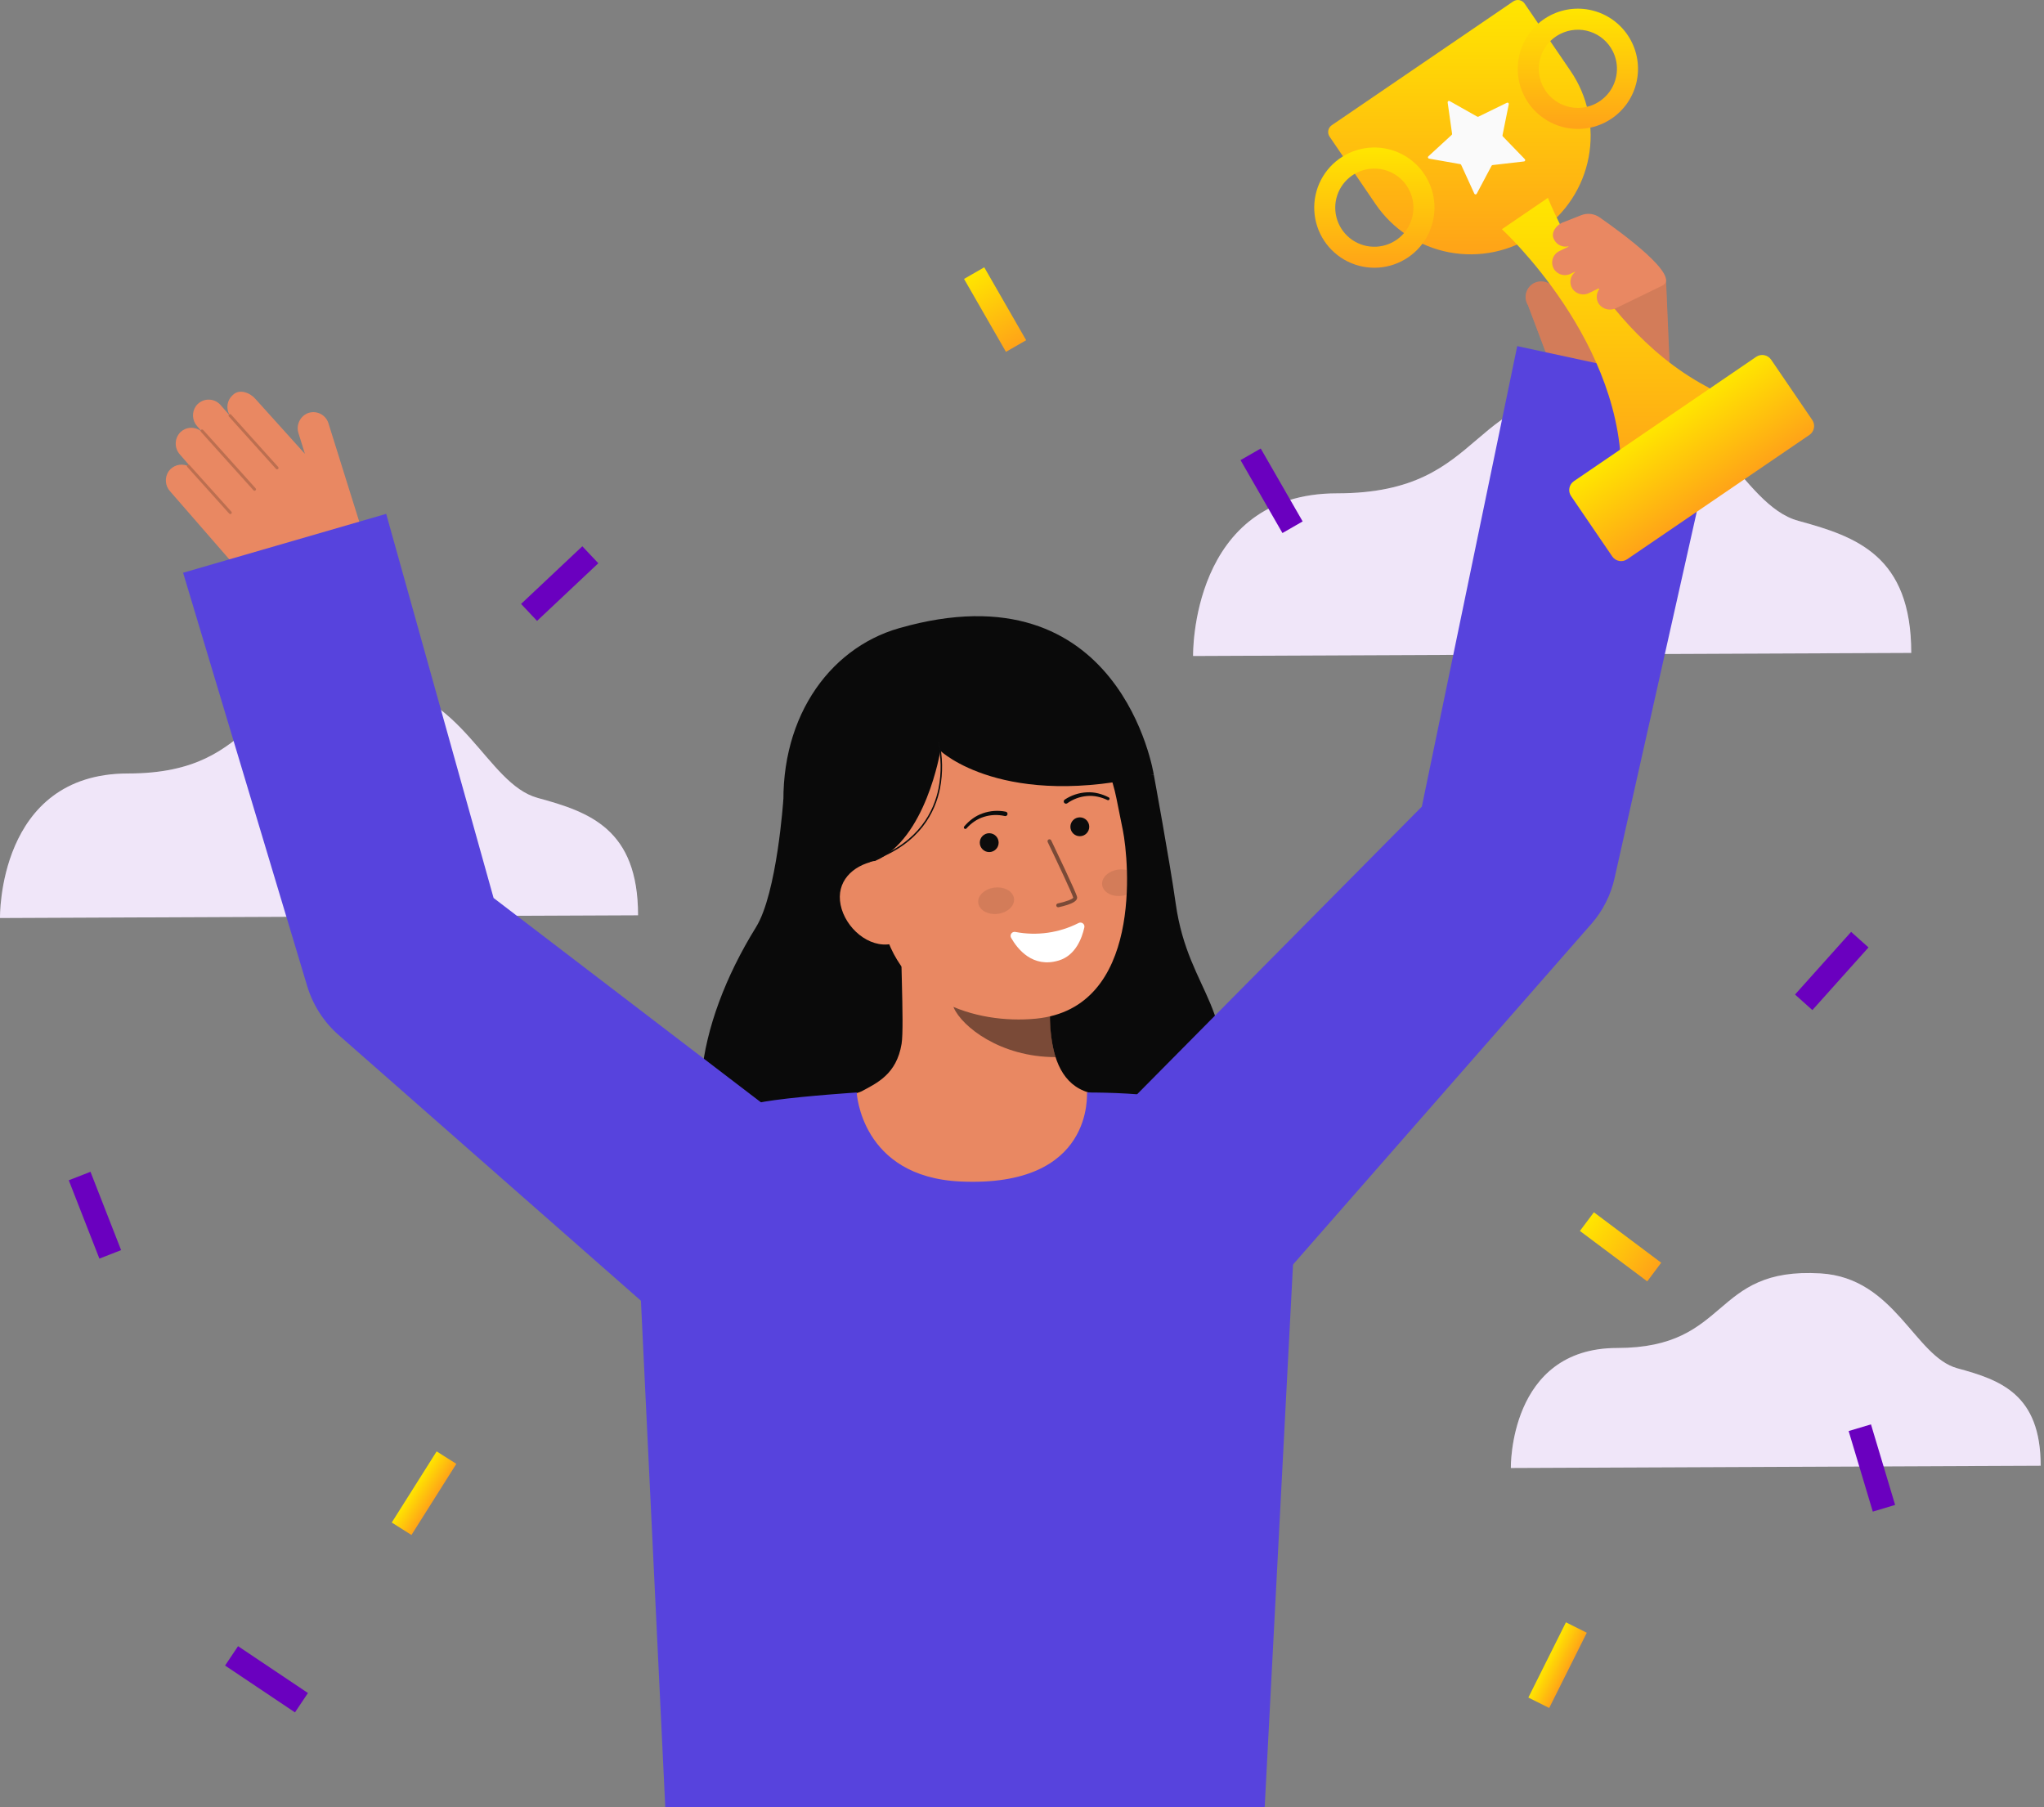 <svg width="259" height="229" viewBox="0 0 259 229" fill="none" xmlns="http://www.w3.org/2000/svg">
<rect x="0" y="0" width="259" height="229" fill="#808080" stroke="none"/>
<path d="M151.178 83.118C151.178 83.118 150.793 62.507 169.426 62.507C189.071 62.507 185.433 48.56 204.383 49.698C217.192 50.469 220.514 63.997 227.88 65.995C235.245 67.994 242.179 70.42 242.179 82.727L151.178 83.118Z" fill="white"/>
<path d="M191.443 186.002C191.443 186.002 191.159 170.797 204.906 170.797C219.399 170.797 216.715 160.507 230.695 161.347C240.145 161.916 242.595 171.896 248.03 173.371C253.465 174.846 258.58 176.635 258.58 185.716L191.443 186.002Z" fill="white"/>
<path d="M0.001 116.317C0.001 116.317 -0.341 98.004 16.214 98.004C33.666 98.004 30.434 85.613 47.27 86.626C58.648 87.31 61.6 99.329 68.145 101.105C74.69 102.881 80.85 105.036 80.85 115.971L0.001 116.317Z" fill="white"/>
<path opacity="0.1" d="M151.178 83.118C151.178 83.118 150.793 62.507 169.426 62.507C189.071 62.507 185.433 48.56 204.383 49.698C217.192 50.469 220.514 63.997 227.88 65.995C235.245 67.994 242.179 70.42 242.179 82.727L151.178 83.118Z" fill="#6A00BF"/>
<path opacity="0.1" d="M191.443 186.002C191.443 186.002 191.159 170.797 204.906 170.797C219.399 170.797 216.715 160.507 230.695 161.347C240.145 161.916 242.595 171.896 248.03 173.371C253.465 174.846 258.58 176.635 258.58 185.716L191.443 186.002Z" fill="#6A00BF"/>
<path opacity="0.1" d="M0.001 116.317C0.001 116.317 -0.341 98.004 16.214 98.004C33.666 98.004 30.434 85.613 47.27 86.626C58.648 87.31 61.6 99.329 68.145 101.105C74.69 102.881 80.85 105.036 80.85 115.971L0.001 116.317Z" fill="#6A00BF"/>
<path d="M193.612 38.69C193.468 38.459 193.373 38.201 193.332 37.933C193.291 37.664 193.306 37.39 193.374 37.127C193.443 36.864 193.564 36.618 193.731 36.404C193.898 36.189 194.107 36.011 194.345 35.88C194.815 35.642 195.357 35.592 195.862 35.739C196.368 35.886 196.799 36.219 197.068 36.671L198.496 38.965L197.805 30.904C197.657 29.871 198.132 28.51 199.301 28.418C200.241 28.282 201.007 27.019 202.132 27.574C202.142 27.571 210.968 34.525 211.107 35.483L211.651 48.242C212.241 52.304 198.436 51.49 198.436 51.49L193.612 38.69Z" fill="#E98862"/>
<g opacity="0.1">
<path d="M193.61 38.69C193.466 38.459 193.371 38.202 193.33 37.933C193.289 37.664 193.304 37.39 193.372 37.127C193.441 36.864 193.563 36.618 193.73 36.404C193.896 36.189 194.105 36.011 194.343 35.88C194.813 35.642 195.355 35.592 195.861 35.739C196.366 35.886 196.797 36.219 197.066 36.671L198.494 38.965L197.803 30.904C197.655 29.871 198.13 28.51 199.299 28.418C200.239 28.282 201.005 27.019 202.13 27.574C202.14 27.571 210.966 34.525 211.105 35.483L211.649 48.242C212.24 52.304 198.434 51.49 198.434 51.49L193.61 38.69Z" fill="#0C0C0C"/>
</g>
<path d="M99.261 101.278C99.261 101.278 98.469 113.17 95.793 117.483C88.091 129.904 85.86 143.876 93.573 151.176C101.286 158.477 150.482 158.579 154.209 141.789C157.347 127.653 150.613 126.133 148.975 114.473C148.234 109.196 146.194 98.133 146.194 98.133" fill="#0A0A0A"/>
<path d="M141.475 139.327C141.39 139.316 140.448 154.952 122.283 153.589C109.707 152.647 105.223 139.304 104.934 139.304C106.29 139.015 108.573 138.596 109.175 138.275C111.155 137.211 113.605 136.104 114.243 132.258C114.613 130.044 113.987 118.703 114.18 116.459L133.483 120.768C133.213 125.504 131.325 136.484 137.942 138.427C139.044 138.751 140.23 139.046 141.475 139.327Z" fill="#E98862"/>
<path opacity="0.5" d="M133.754 133.942C133.452 132.967 133.257 131.963 133.174 130.946C132.961 128.626 133.004 126.289 133.3 123.978C129.377 123.448 125.681 121.829 122.632 119.304C122.274 120.627 120.302 126.412 120.848 127.67C121.879 130.048 126.727 133.942 133.754 133.942Z" fill="#0C0C0C"/>
<path d="M131.259 129.07C123.648 129.808 113.801 126.762 111.761 116.627L109.921 107.483C107.881 97.348 111.55 88.06 121.093 86.139C130.636 84.22 139.422 90.999 141.462 101.134L142.277 105.183C143.059 109.072 144.837 127.756 131.259 129.07Z" fill="#E98862"/>
<path d="M136.672 116.95C134.199 118.207 131.378 118.605 128.654 118.08C128.559 118.062 128.462 118.071 128.373 118.106C128.284 118.142 128.206 118.202 128.15 118.28C128.094 118.358 128.061 118.45 128.055 118.546C128.05 118.642 128.071 118.737 128.118 118.821C128.93 120.252 130.856 122.697 134.16 121.7C136.294 121.057 137.101 118.861 137.4 117.504C137.42 117.41 137.413 117.312 137.38 117.222C137.347 117.132 137.289 117.053 137.212 116.995C137.136 116.937 137.044 116.902 136.949 116.894C136.853 116.886 136.757 116.905 136.672 116.95Z" fill="white"/>
<path d="M136.826 105.952C137.486 105.952 138.021 105.417 138.021 104.757C138.021 104.097 137.486 103.562 136.826 103.562C136.167 103.562 135.632 104.097 135.632 104.757C135.632 105.417 136.167 105.952 136.826 105.952Z" fill="#0C0C0C"/>
<path d="M125.345 107.962C126.005 107.962 126.54 107.427 126.54 106.768C126.54 106.108 126.005 105.573 125.345 105.573C124.685 105.573 124.15 106.108 124.15 106.768C124.15 107.427 124.685 107.962 125.345 107.962Z" fill="#0C0C0C"/>
<path opacity="0.1" d="M126.421 115.79C127.673 115.64 128.6 114.775 128.49 113.856C128.381 112.937 127.277 112.314 126.024 112.463C124.772 112.613 123.845 113.478 123.955 114.397C124.064 115.316 125.169 115.939 126.421 115.79Z" fill="#0C0C0C"/>
<path opacity="0.1" d="M139.655 112.117C139.766 113.034 140.871 113.657 142.124 113.509C142.34 113.483 142.553 113.435 142.76 113.365C142.818 112.271 142.821 111.219 142.789 110.244C142.441 110.158 142.081 110.136 141.725 110.182C140.472 110.33 139.546 111.195 139.655 112.117Z" fill="#0C0C0C"/>
<path opacity="0.5" d="M134.121 114.952L134.14 114.949C134.526 114.868 134.908 114.766 135.284 114.644C135.844 114.456 136.576 114.148 136.475 113.641C136.36 113.064 133.522 107.152 133.2 106.48C133.172 106.422 133.121 106.376 133.06 106.355C132.998 106.333 132.931 106.337 132.872 106.365C132.813 106.394 132.768 106.444 132.747 106.506C132.725 106.567 132.729 106.635 132.757 106.693C133.967 109.211 135.915 113.351 135.993 113.74C135.932 113.921 135.003 114.275 134.043 114.468C133.98 114.48 133.923 114.515 133.886 114.568C133.848 114.62 133.833 114.685 133.844 114.749C133.854 114.813 133.889 114.87 133.941 114.908C133.992 114.946 134.057 114.962 134.121 114.953L134.121 114.952Z" fill="#0C0C0C"/>
<path d="M102.306 110.765L110.861 109.094C117.323 106.392 119.157 95.129 119.157 95.129C119.157 95.129 127.132 102.724 146.194 98.132C146.194 98.132 142.053 71.522 113.908 79.599C104.832 82.204 98.404 91.454 99.36 103.706C100.03 112.293 102.306 110.765 102.306 110.765Z" fill="#0A0A0A"/>
<path d="M112.975 119.596C110.075 120.18 107.1 117.55 106.516 114.65C105.931 111.749 107.961 109.677 110.861 109.093L112.747 110.736L115.468 119.093L112.975 119.596Z" fill="#E98862"/>
<path d="M135.256 101.765C135.981 101.252 136.83 100.94 137.715 100.862C138.159 100.819 138.607 100.844 139.044 100.936C139.485 101.026 139.913 101.171 140.318 101.367L140.331 101.373C140.376 101.393 140.427 101.394 140.473 101.377C140.518 101.36 140.556 101.325 140.577 101.281C140.598 101.237 140.6 101.186 140.584 101.14C140.568 101.093 140.535 101.055 140.491 101.033C140.062 100.806 139.606 100.635 139.134 100.522C138.659 100.407 138.169 100.363 137.681 100.393C136.692 100.448 135.736 100.767 134.912 101.316C134.85 101.358 134.808 101.423 134.794 101.497C134.78 101.57 134.795 101.646 134.837 101.708C134.88 101.77 134.944 101.813 135.018 101.827C135.092 101.841 135.168 101.825 135.229 101.783L135.236 101.778L135.256 101.765Z" fill="#0C0C0C"/>
<path d="M127.441 102.845C126.469 102.652 125.464 102.723 124.529 103.051C124.067 103.21 123.632 103.438 123.237 103.726C122.844 104.011 122.489 104.344 122.179 104.717C122.147 104.754 122.13 104.803 122.132 104.852C122.135 104.901 122.157 104.947 122.193 104.981C122.23 105.014 122.278 105.032 122.327 105.03C122.377 105.028 122.423 105.007 122.457 104.971L122.467 104.96C122.766 104.624 123.105 104.326 123.478 104.074C123.847 103.823 124.252 103.628 124.679 103.497C125.527 103.231 126.431 103.195 127.297 103.391L127.319 103.396C127.391 103.413 127.468 103.401 127.532 103.363C127.596 103.324 127.642 103.261 127.659 103.188C127.677 103.116 127.665 103.039 127.626 102.975C127.587 102.911 127.524 102.865 127.452 102.848L127.441 102.845Z" fill="#0C0C0C"/>
<path d="M110.866 108.954C116.618 106.813 118.526 102.842 119.114 99.886C119.494 97.916 119.458 95.887 119.009 93.931L118.831 93.979C119.273 95.91 119.308 97.912 118.931 99.857C118.351 102.764 116.47 106.672 110.802 108.781L110.866 108.954Z" fill="#0C0C0C"/>
<path d="M45.393 65.691L41.617 53.625C41.534 53.36 41.397 53.115 41.214 52.906C41.031 52.697 40.806 52.528 40.555 52.41C40.303 52.293 40.03 52.229 39.752 52.222C39.474 52.216 39.198 52.268 38.942 52.374C38.474 52.585 38.101 52.962 37.896 53.432C37.69 53.903 37.666 54.432 37.83 54.919L38.639 57.506L32.358 50.539C31.673 49.752 30.328 49.224 29.498 50.051C29.157 50.348 28.927 50.752 28.845 51.196C28.763 51.641 28.834 52.1 29.047 52.499C29.038 52.504 29.029 52.509 29.022 52.516C29.017 52.522 29.012 52.528 29.008 52.534L27.952 51.321C27.756 51.096 27.513 50.918 27.239 50.799C26.966 50.681 26.67 50.624 26.372 50.635C26.074 50.645 25.782 50.722 25.518 50.859C25.254 50.997 25.023 51.192 24.844 51.429C24.569 51.809 24.432 52.273 24.457 52.741C24.483 53.21 24.668 53.655 24.983 54.003L25.432 54.52C25.423 54.54 25.418 54.562 25.416 54.583C25.032 54.305 24.561 54.172 24.087 54.209C23.614 54.246 23.169 54.45 22.832 54.785C22.475 55.162 22.273 55.66 22.266 56.18C22.26 56.7 22.45 57.203 22.798 57.588L23.914 58.871C23.885 58.864 23.855 58.864 23.827 58.871C23.798 58.877 23.772 58.891 23.749 58.91C23.724 58.934 23.706 58.965 23.698 58.999C23.287 58.846 22.837 58.833 22.417 58.961C21.997 59.089 21.631 59.351 21.375 59.707C21.114 60.087 20.988 60.544 21.019 61.004C21.049 61.464 21.234 61.9 21.544 62.242L30.961 73.062C32.279 74.576 34.019 75.661 35.957 76.18C37.896 76.698 39.945 76.626 41.842 75.973C43.478 75.409 44.83 74.23 45.61 72.686C46.391 71.141 46.538 69.353 46.021 67.702L45.393 65.691Z" fill="#E98862"/>
<g opacity="0.2">
<path d="M35.23 59.427C35.193 59.459 35.146 59.474 35.097 59.471C35.049 59.468 35.004 59.446 34.971 59.41L29.008 52.776C28.975 52.74 28.958 52.692 28.961 52.643C28.963 52.594 28.985 52.548 29.022 52.516C29.058 52.483 29.106 52.466 29.155 52.469C29.204 52.471 29.25 52.493 29.282 52.529L35.247 59.163C35.28 59.2 35.297 59.248 35.294 59.296C35.291 59.345 35.27 59.391 35.233 59.424L35.23 59.427Z" fill="#0C0C0C"/>
</g>
<g opacity="0.2">
<path d="M32.377 62.138C32.341 62.17 32.293 62.186 32.245 62.183C32.197 62.179 32.151 62.157 32.119 62.121L25.464 54.718C25.431 54.682 25.414 54.634 25.416 54.585C25.419 54.536 25.441 54.49 25.477 54.458C25.515 54.426 25.562 54.41 25.611 54.413C25.659 54.416 25.705 54.437 25.738 54.471L32.395 61.874C32.427 61.911 32.444 61.959 32.442 62.008C32.439 62.056 32.417 62.102 32.381 62.135L32.377 62.138Z" fill="#0C0C0C"/>
</g>
<g opacity="0.2">
<path d="M29.305 65.093C29.268 65.124 29.22 65.14 29.172 65.137C29.123 65.134 29.078 65.112 29.046 65.076L23.737 59.172C23.704 59.135 23.688 59.087 23.69 59.038C23.693 58.989 23.715 58.944 23.751 58.911C23.788 58.878 23.835 58.861 23.884 58.864C23.933 58.866 23.979 58.888 24.012 58.925L29.322 64.831C29.355 64.867 29.372 64.915 29.369 64.964C29.366 65.013 29.344 65.059 29.308 65.091L29.305 65.093Z" fill="#0C0C0C"/>
</g>
<path d="M192.251 43.855L180.164 102.203L139.005 143.78L160.616 163.906L201.423 117.315L201.668 117.04C203.107 115.385 204.11 113.397 204.587 111.256L218.442 49.505L192.251 43.855Z" fill="#5743DD"/>
<path d="M121.668 149.699C109.084 149.106 108.554 138.424 108.554 138.424C108.554 138.424 102.319 138.827 98.174 139.388C91.388 140.306 86.911 142.607 83.348 146.17C80.034 149.484 80.974 159.823 80.974 159.823L84.3 228.999H160.25L163.841 160.204C163.841 160.204 167.921 151.474 160.986 144.136C155.956 138.816 142.973 138.424 137.746 138.424C137.661 138.424 138.806 150.508 121.668 149.699Z" fill="#5743DD"/>
<path d="M62.543 113.778L48.935 65.109L23.201 72.571L38.933 124.968C39.652 127.343 41.018 129.471 42.878 131.114L43.136 131.34L84.586 167.773L103.311 144.938L62.543 113.778Z" fill="#5743DD"/>
<path d="M195.189 29.266L194.566 29.691C192.984 30.77 191.205 31.527 189.33 31.919C187.456 32.31 185.523 32.328 183.641 31.973C181.76 31.617 179.966 30.894 178.364 29.846C176.762 28.797 175.382 27.443 174.303 25.861L168.473 17.312C168.396 17.199 168.343 17.073 168.315 16.939C168.287 16.805 168.285 16.668 168.311 16.534C168.336 16.399 168.388 16.272 168.462 16.157C168.537 16.043 168.634 15.945 168.747 15.868L191.743 0.181C191.97 0.025 192.251 -0.033 192.521 0.018C192.792 0.069 193.032 0.226 193.187 0.453L199.019 9.004C200.098 10.586 200.855 12.365 201.247 14.239C201.638 16.114 201.657 18.047 201.301 19.928C200.945 21.81 200.222 23.603 199.174 25.205C198.125 26.808 196.771 28.188 195.189 29.266Z" fill="url(#paint0_linear_124_270)"/>
<path d="M183.688 12.805L187.181 14.776C187.205 14.789 187.231 14.797 187.259 14.797C187.286 14.798 187.313 14.793 187.338 14.781L190.942 13.02C190.97 13.007 191.002 13.001 191.033 13.004C191.064 13.007 191.094 13.019 191.119 13.038C191.144 13.058 191.163 13.083 191.174 13.113C191.185 13.142 191.188 13.174 191.182 13.205L190.386 17.136C190.381 17.163 190.382 17.191 190.39 17.217C190.397 17.243 190.411 17.267 190.43 17.287L193.218 20.171C193.24 20.193 193.255 20.221 193.262 20.252C193.268 20.283 193.266 20.315 193.256 20.345C193.245 20.375 193.226 20.401 193.202 20.42C193.177 20.44 193.147 20.452 193.116 20.456L189.131 20.915C189.104 20.918 189.078 20.928 189.055 20.943C189.033 20.959 189.014 20.979 189.001 21.003L187.119 24.547C187.104 24.575 187.082 24.598 187.054 24.614C187.027 24.629 186.996 24.637 186.965 24.636C186.933 24.635 186.903 24.626 186.876 24.608C186.85 24.591 186.829 24.566 186.816 24.538L185.149 20.89C185.137 20.865 185.12 20.843 185.098 20.826C185.077 20.81 185.051 20.799 185.024 20.794L181.075 20.099C181.044 20.094 181.015 20.08 180.991 20.059C180.968 20.038 180.951 20.011 180.942 19.98C180.933 19.95 180.933 19.918 180.941 19.888C180.95 19.858 180.967 19.83 180.99 19.809L183.943 17.096C183.963 17.077 183.978 17.054 183.987 17.028C183.996 17.003 183.999 16.975 183.996 16.948L183.435 12.977C183.43 12.945 183.434 12.913 183.447 12.883C183.46 12.854 183.481 12.829 183.507 12.811C183.534 12.793 183.565 12.783 183.597 12.781C183.629 12.78 183.66 12.788 183.688 12.805Z" fill="#FAFAFA"/>
<path d="M196.14 25.067L193.224 27.055L192.633 27.456L190.308 29.044C190.308 29.044 206.152 43.525 205.397 61.102L212.348 56.361L212.938 55.959L220.478 50.817C203.837 45.104 196.14 25.067 196.14 25.067Z" fill="url(#paint1_linear_124_270)"/>
<path d="M222.529 45.214L199.434 60.965C198.812 61.39 198.652 62.237 199.076 62.859L204.289 70.502C204.713 71.124 205.561 71.284 206.183 70.86L229.277 55.108C229.899 54.684 230.059 53.836 229.635 53.214L224.423 45.572C223.998 44.95 223.151 44.79 222.529 45.214Z" fill="url(#paint2_linear_124_270)"/>
<path d="M178.45 32.594C177.333 33.358 176.033 33.811 174.684 33.907C173.334 34.002 171.984 33.736 170.771 33.136C169.558 32.537 168.527 31.625 167.783 30.495C167.039 29.365 166.61 28.057 166.539 26.706C166.468 25.355 166.758 24.009 167.38 22.808C168.001 21.606 168.931 20.591 170.075 19.868C171.218 19.145 172.534 18.739 173.886 18.693C175.238 18.646 176.578 18.961 177.768 19.604C178.918 20.224 179.888 21.13 180.587 22.234C181.285 23.338 181.688 24.603 181.757 25.908C181.825 27.212 181.557 28.512 180.978 29.683C180.399 30.854 179.528 31.857 178.45 32.594ZM171.351 22.221C170.459 22.831 169.79 23.715 169.447 24.739C169.105 25.764 169.106 26.872 169.451 27.896C169.797 28.92 170.468 29.802 171.361 30.409C172.255 31.016 173.323 31.315 174.401 31.259C175.48 31.203 176.511 30.795 177.337 30.099C178.163 29.403 178.739 28.456 178.977 27.402C179.214 26.348 179.101 25.245 178.654 24.262C178.207 23.278 177.45 22.468 176.5 21.954C175.699 21.523 174.796 21.32 173.888 21.367C172.98 21.414 172.102 21.71 171.351 22.221Z" fill="url(#paint3_linear_124_270)"/>
<path d="M204.236 15.01C203.959 15.198 203.671 15.368 203.373 15.519C201.569 16.43 199.477 16.587 197.558 15.956C195.638 15.324 194.048 13.956 193.137 12.153C192.226 10.349 192.069 8.257 192.7 6.338C193.331 4.418 194.699 2.828 196.503 1.917C198.229 1.045 200.222 0.863 202.078 1.407C203.934 1.95 205.514 3.179 206.497 4.844C207.48 6.509 207.794 8.486 207.374 10.374C206.954 12.261 205.832 13.919 204.236 15.01ZM197.139 4.633C196.355 5.17 195.741 5.923 195.373 6.799C195.004 7.676 194.896 8.641 195.061 9.578C195.227 10.514 195.658 11.384 196.305 12.082C196.951 12.78 197.785 13.277 198.706 13.513C199.627 13.75 200.597 13.716 201.5 13.416C202.403 13.115 203.2 12.562 203.796 11.82C204.392 11.079 204.762 10.182 204.861 9.236C204.961 8.29 204.786 7.335 204.357 6.486C204.064 5.905 203.659 5.388 203.166 4.964C202.674 4.54 202.102 4.218 201.484 4.014C200.867 3.811 200.215 3.732 199.567 3.78C198.918 3.829 198.286 4.005 197.706 4.298C197.51 4.397 197.321 4.509 197.139 4.633Z" fill="url(#paint4_linear_124_270)"/>
<path d="M202.639 38.574C202.429 38.285 202.319 37.936 202.325 37.579C202.332 37.222 202.455 36.877 202.676 36.596C202.651 36.582 202.58 36.566 202.606 36.522L201.377 37.12C201.019 37.305 200.606 37.353 200.215 37.256C199.824 37.16 199.481 36.925 199.25 36.595C199.032 36.262 198.946 35.86 199.008 35.467C199.07 35.074 199.275 34.717 199.584 34.467C199.569 34.462 199.561 34.446 199.548 34.436L199.042 34.682C198.704 34.854 198.317 34.904 197.946 34.823C197.575 34.742 197.243 34.536 197.007 34.239C196.863 34.05 196.763 33.831 196.713 33.598C196.664 33.365 196.667 33.124 196.722 32.892C196.777 32.661 196.883 32.444 197.032 32.258C197.18 32.073 197.369 31.922 197.583 31.818L198.748 31.251C198.744 31.245 198.736 31.245 198.733 31.238C198.73 31.231 198.733 31.221 198.731 31.212C198.376 31.295 198.005 31.255 197.676 31.099C197.347 30.943 197.082 30.68 196.922 30.353C196.455 29.535 197.145 28.603 197.899 28.236L200.362 27.266C200.742 27.116 201.154 27.063 201.559 27.11C201.965 27.158 202.353 27.305 202.688 27.539C205.59 29.56 213.044 35.018 210.639 36.189L204.717 39.07C204.365 39.23 203.969 39.268 203.593 39.178C203.217 39.089 202.881 38.876 202.639 38.574Z" fill="#E98862"/>
<path d="M11.465 148.472L8.715 149.547L12.594 159.472L15.345 158.397L11.465 148.472Z" fill="#6A00BF"/>
<path d="M234.561 118.074L227.451 126.013L229.651 127.983L236.761 120.044L234.561 118.074Z" fill="#6A00BF"/>
<path d="M201.966 153.603L200.195 155.967L208.724 162.355L210.495 159.992L201.966 153.603Z" fill="url(#paint5_linear_124_270)"/>
<path d="M73.788 69.216L66.027 76.52L68.051 78.67L75.812 71.367L73.788 69.216Z" fill="#6A00BF"/>
<path d="M159.75 56.829L157.19 58.3L162.502 67.539L165.062 66.067L159.75 56.829Z" fill="#6A00BF"/>
<path d="M55.328 183.901L49.64 192.913L52.138 194.489L57.825 185.477L55.328 183.901Z" fill="url(#paint6_linear_124_270)"/>
<path d="M198.425 205.556L193.662 215.089L196.304 216.409L201.066 206.876L198.425 205.556Z" fill="url(#paint7_linear_124_270)"/>
<path d="M237.075 180.474L234.246 181.322L237.306 191.529L240.135 190.681L237.075 180.474Z" fill="#6A00BF"/>
<path d="M30.165 208.579L28.52 211.033L37.376 216.968L39.021 214.514L30.165 208.579Z" fill="#6A00BF"/>
<path d="M124.716 33.869L122.156 35.341L127.467 44.58L130.027 43.108L124.716 33.869Z" fill="url(#paint8_linear_124_270)"/>
<defs>
<linearGradient id="paint0_linear_124_270" x1="184.924" y1="0" x2="184.924" y2="32.227" gradientUnits="userSpaceOnUse">
<stop stop-color="#FFE600"/>
<stop offset="1" stop-color="#FFA318"/>
</linearGradient>
<linearGradient id="paint1_linear_124_270" x1="205.393" y1="25.067" x2="205.393" y2="61.102" gradientUnits="userSpaceOnUse">
<stop stop-color="#FFE600"/>
<stop offset="1" stop-color="#FFA318"/>
</linearGradient>
<linearGradient id="paint2_linear_124_270" x1="210.981" y1="53.09" x2="217.73" y2="62.984" gradientUnits="userSpaceOnUse">
<stop stop-color="#FFE600"/>
<stop offset="1" stop-color="#FFA318"/>
</linearGradient>
<linearGradient id="paint3_linear_124_270" x1="174.148" y1="18.688" x2="174.148" y2="33.925" gradientUnits="userSpaceOnUse">
<stop stop-color="#FFE600"/>
<stop offset="1" stop-color="#FFA318"/>
</linearGradient>
<linearGradient id="paint4_linear_124_270" x1="199.937" y1="1.099" x2="199.937" y2="16.337" gradientUnits="userSpaceOnUse">
<stop stop-color="#FFE600"/>
<stop offset="1" stop-color="#FFA318"/>
</linearGradient>
<linearGradient id="paint5_linear_124_270" x1="201.081" y1="154.785" x2="209.61" y2="161.174" gradientUnits="userSpaceOnUse">
<stop stop-color="#FFE600"/>
<stop offset="1" stop-color="#FFA318"/>
</linearGradient>
<linearGradient id="paint6_linear_124_270" x1="52.484" y1="188.407" x2="54.981" y2="189.983" gradientUnits="userSpaceOnUse">
<stop stop-color="#FFE600"/>
<stop offset="1" stop-color="#FFA318"/>
</linearGradient>
<linearGradient id="paint7_linear_124_270" x1="196.043" y1="210.323" x2="198.685" y2="211.643" gradientUnits="userSpaceOnUse">
<stop stop-color="#FFE600"/>
<stop offset="1" stop-color="#FFA318"/>
</linearGradient>
<linearGradient id="paint8_linear_124_270" x1="123.436" y1="34.605" x2="128.747" y2="43.844" gradientUnits="userSpaceOnUse">
<stop stop-color="#FFE600"/>
<stop offset="1" stop-color="#FFA318"/>
</linearGradient>
</defs>
</svg>
